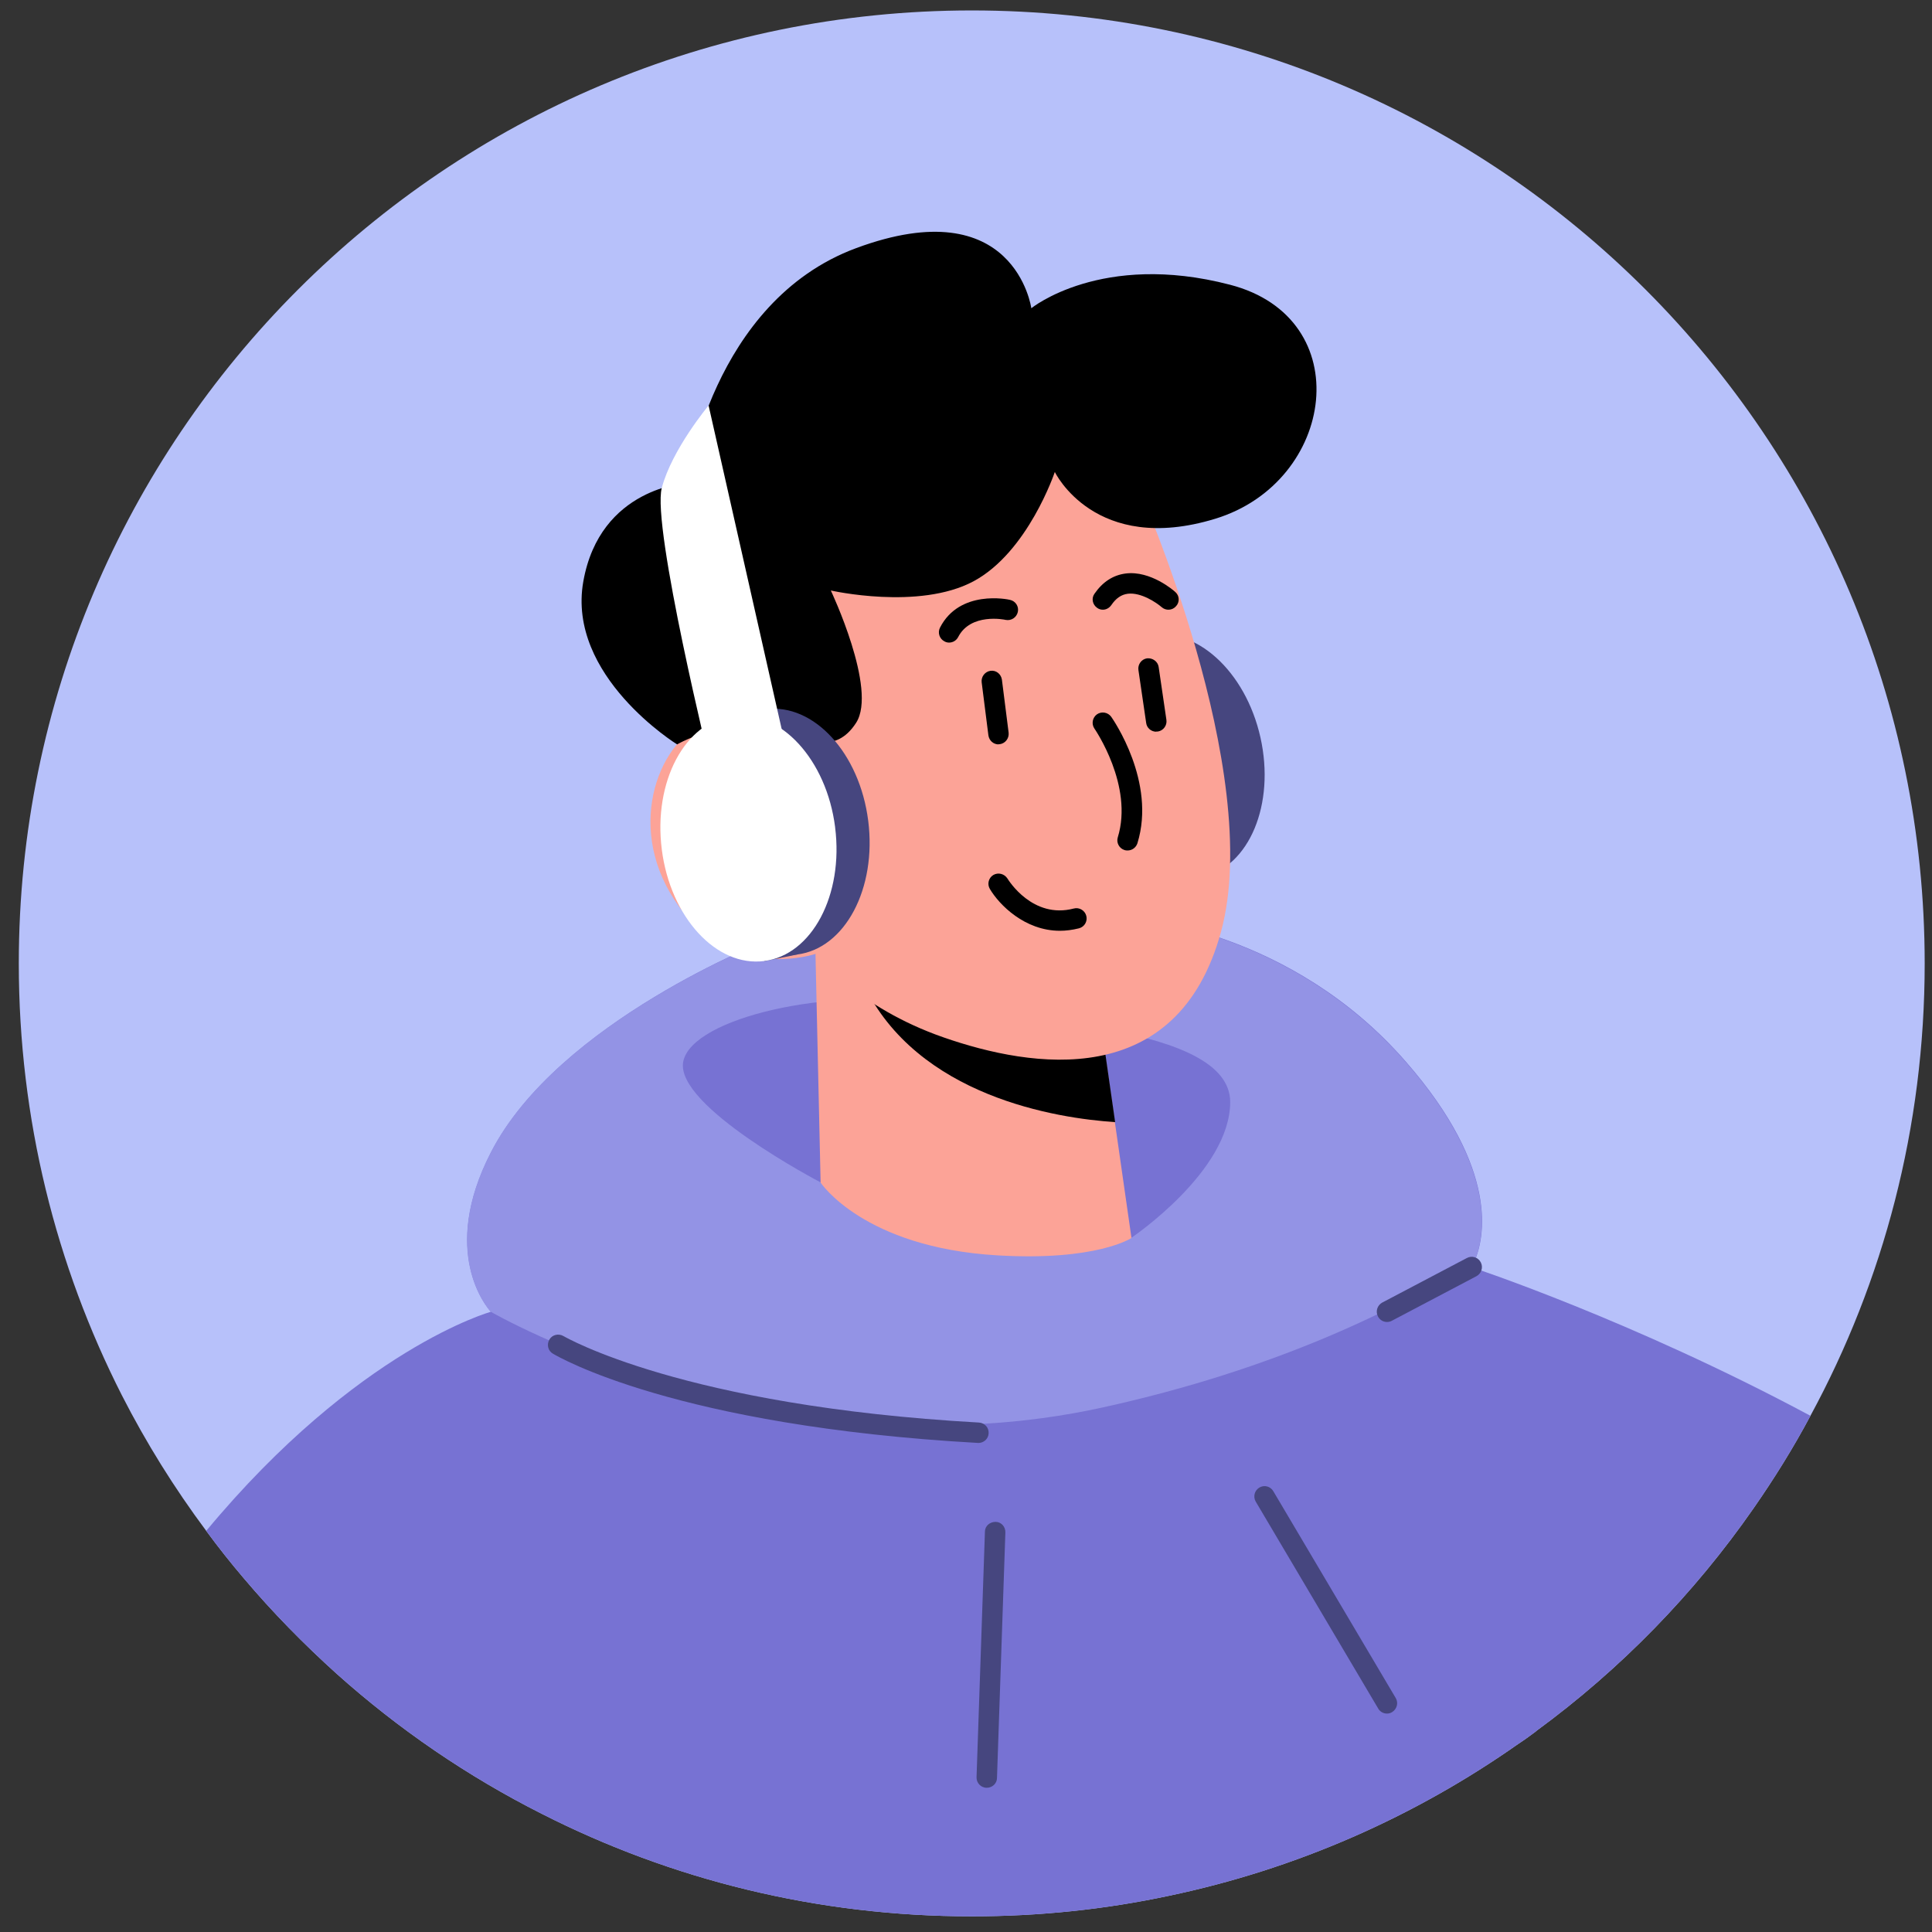 <svg width="74" height="74" viewBox="0 0 74 74" fill="none" xmlns="http://www.w3.org/2000/svg">
<rect x="0" y="0" width="74" height="74" fill="#333333" stroke="none"/>
<g id="Frame 46">
<path id="Vector" d="M73.72 36.904C73.72 43.175 72.139 49.077 69.344 54.228C68.694 55.449 67.958 56.632 67.168 57.767C64.889 61.047 62.071 63.935 58.854 66.292C58.838 66.315 58.815 66.323 58.799 66.339C58.588 66.495 58.376 66.652 58.157 66.793C54.196 69.58 49.655 71.592 44.755 72.617C42.328 73.134 39.807 73.4 37.224 73.4C31.298 73.4 25.708 71.991 20.761 69.478C17.903 68.037 15.265 66.229 12.901 64.115C11.633 62.972 10.435 61.751 9.331 60.444C8.83 59.857 8.353 59.254 7.899 58.636C6.685 57.007 5.605 55.277 4.673 53.453C2.145 48.482 0.72 42.861 0.72 36.904C0.72 16.746 17.066 0.4 37.224 0.4C57.382 0.4 73.72 16.746 73.72 36.904Z" fill="#B7C1FA"/>
<path id="Vector_2" d="M48.278 28.246C47.706 25.694 45.78 23.956 43.972 24.355L43.032 24.496C42.915 24.504 42.806 24.519 42.688 24.551C40.88 24.958 39.886 27.353 40.457 29.905C41.029 32.457 42.954 34.195 44.763 33.796L45.702 33.655C45.819 33.647 45.929 33.632 46.047 33.6C47.855 33.193 48.849 30.798 48.278 28.246Z" fill="#46467F"/>
<path id="Vector_3" d="M69.344 54.228C68.694 55.449 67.958 56.632 67.168 57.767C64.89 61.047 62.071 63.935 58.854 66.292C58.838 66.315 58.815 66.323 58.799 66.339C58.588 66.495 58.376 66.652 58.157 66.793C54.196 69.58 49.656 71.592 44.755 72.617C42.328 73.134 39.807 73.4 37.224 73.4C31.298 73.4 25.708 71.991 20.761 69.478C17.903 68.037 15.265 66.229 12.901 64.115C11.633 62.972 10.435 61.751 9.331 60.444C8.83 59.857 8.353 59.254 7.899 58.636C13.7 51.653 18.804 50.243 18.804 50.243C18.639 50.063 16.847 47.95 18.804 44.145C21.379 39.119 29.38 36.011 29.38 36.011L43.502 35.174C43.502 35.174 49.444 35.604 53.844 40.661C57.484 44.826 56.834 47.472 56.49 48.279C56.427 48.451 56.364 48.537 56.364 48.537C56.364 48.537 62.463 50.541 69.344 54.228Z" fill="#7772D3"/>
<path id="Vector_4" d="M56.489 48.279C53.562 50.134 48.865 52.451 42.242 53.907C29.857 56.639 18.796 50.243 18.796 50.243C18.631 50.063 16.839 47.95 18.796 44.145C21.371 39.119 29.372 36.019 29.372 36.019L43.494 35.182C43.494 35.182 49.428 35.612 53.836 40.669C57.476 44.834 56.826 47.48 56.482 48.286L56.489 48.279Z" fill="#9393E5"/>
<path id="Vector_5" d="M31.431 45.288C31.431 45.288 25.834 42.368 26.17 40.662C26.507 38.955 31.932 37.804 35.416 38.462C38.892 39.119 47.119 39.221 47.119 42.212C47.119 44.858 43.346 47.402 43.346 47.402L35.416 45.116L31.431 45.288Z" fill="#7772D3"/>
<path id="Vector_6" d="M31.235 36.536L31.431 45.296C31.431 45.296 33.067 47.778 38.195 48.083C42.015 48.31 43.338 47.417 43.338 47.417L42.704 42.994L42.085 38.681L32.793 36.849L31.235 36.544V36.536Z" fill="#FCA397"/>
<path id="Vector_7" d="M32.793 36.841C32.824 37.076 32.918 37.358 33.067 37.679C35.126 42.008 40.504 42.838 42.712 42.979L42.093 38.665L32.801 36.834L32.793 36.841Z" fill="black"/>
<path id="Vector_8" d="M43.604 18.672C43.604 18.672 48.442 29.553 46.767 35.691C45.092 41.828 39.502 40.904 36.151 39.738C32.801 38.579 31.235 36.536 31.235 36.536C31.235 36.536 28.119 37.616 26.014 34.728C23.908 31.839 25.168 28.496 26.945 27.721C28.722 26.946 30.852 28.214 30.852 28.214L29.169 25.052C29.169 25.052 36.05 8.894 43.596 18.664L43.604 18.672Z" fill="#FCA397"/>
<path id="Vector_9" d="M43.189 32.575C43.189 32.575 43.111 32.575 43.072 32.559C42.868 32.497 42.751 32.277 42.813 32.074C43.424 30.093 41.937 27.933 41.921 27.909C41.796 27.729 41.843 27.486 42.015 27.361C42.195 27.236 42.438 27.283 42.563 27.455C42.633 27.557 44.293 29.945 43.565 32.301C43.51 32.465 43.361 32.575 43.189 32.575Z" fill="black"/>
<path id="Vector_10" d="M30.39 33.365C30.288 33.365 30.186 33.326 30.116 33.248L27.149 30.109C27.008 29.96 27.016 29.717 27.165 29.576C27.313 29.436 27.556 29.443 27.697 29.592L30.664 32.731C30.805 32.88 30.797 33.123 30.648 33.264C30.578 33.334 30.484 33.365 30.39 33.365Z" fill="black"/>
<path id="Vector_11" d="M27.25 32.52C27.07 32.52 26.906 32.387 26.875 32.199C26.843 31.995 26.984 31.8 27.188 31.768L29.239 31.455C29.45 31.424 29.638 31.565 29.669 31.768C29.701 31.972 29.56 32.168 29.356 32.199L27.305 32.512C27.305 32.512 27.266 32.512 27.25 32.512V32.52Z" fill="black"/>
<path id="Vector_12" d="M30.852 28.222C30.852 28.222 31.979 28.958 32.793 27.682C33.615 26.398 31.822 22.617 31.822 22.617C31.822 22.617 35.196 23.384 37.287 22.265C39.377 21.145 40.402 18.077 40.402 18.077C40.402 18.077 41.937 21.278 46.548 19.869C51.158 18.46 52.035 12.182 47.111 10.906C42.187 9.622 39.502 11.806 39.502 11.806C39.502 11.806 38.876 7.25 32.793 9.504C27.25 11.556 26.311 18.499 26.311 18.499C26.311 18.499 22.984 18.656 22.342 22.273C21.7 25.897 25.935 28.512 25.935 28.512C25.935 28.512 28.339 27.103 30.844 28.222H30.852Z" fill="black"/>
<path id="Vector_13" d="M38.249 28.512C38.054 28.512 37.889 28.371 37.858 28.167L37.6 26.132C37.576 25.921 37.725 25.725 37.936 25.694C38.155 25.662 38.343 25.819 38.375 26.03L38.633 28.066C38.656 28.277 38.508 28.473 38.296 28.504C38.281 28.504 38.265 28.504 38.249 28.504V28.512Z" fill="black"/>
<path id="Vector_14" d="M44.285 28.026C44.097 28.026 43.925 27.886 43.901 27.69L43.604 25.662C43.573 25.451 43.721 25.247 43.933 25.216C44.144 25.193 44.348 25.334 44.379 25.545L44.676 27.572C44.708 27.784 44.559 27.987 44.348 28.019C44.332 28.019 44.309 28.019 44.293 28.019L44.285 28.026Z" fill="black"/>
<path id="Vector_15" d="M36.355 24.613C36.292 24.613 36.23 24.598 36.175 24.566C35.979 24.465 35.909 24.23 36.003 24.042C36.754 22.57 38.609 22.954 38.688 22.977C38.899 23.024 39.032 23.228 38.985 23.439C38.938 23.65 38.735 23.784 38.523 23.744C38.469 23.729 37.177 23.47 36.699 24.402C36.629 24.535 36.496 24.613 36.347 24.613H36.355Z" fill="black"/>
<path id="Vector_16" d="M42.242 23.353C42.164 23.353 42.085 23.329 42.023 23.282C41.843 23.157 41.796 22.915 41.921 22.742C42.234 22.288 42.633 22.03 43.111 21.967C44.074 21.842 44.974 22.633 45.013 22.672C45.178 22.813 45.193 23.063 45.044 23.22C44.904 23.384 44.653 23.4 44.489 23.251C44.301 23.087 43.706 22.68 43.197 22.742C42.946 22.774 42.743 22.915 42.563 23.181C42.485 23.29 42.367 23.353 42.242 23.353Z" fill="black"/>
<path id="Vector_17" d="M37.482 55.269C25.873 54.62 21.364 51.958 21.176 51.848C20.988 51.739 20.933 51.496 21.043 51.308C21.152 51.12 21.395 51.066 21.583 51.175C21.63 51.199 26.147 53.852 37.498 54.487C37.717 54.502 37.882 54.682 37.866 54.901C37.858 55.113 37.678 55.269 37.474 55.269H37.482Z" fill="#46467F"/>
<path id="Vector_18" d="M37.795 68.476C37.568 68.476 37.396 68.288 37.404 68.069L37.725 58.667C37.725 58.448 37.913 58.291 38.132 58.291C38.351 58.291 38.516 58.479 38.508 58.698L38.187 68.1C38.187 68.311 38.007 68.476 37.795 68.476Z" fill="#46467F"/>
<path id="Vector_19" d="M53.123 65.634C52.99 65.634 52.857 65.564 52.787 65.439L48.098 57.516C47.988 57.328 48.051 57.086 48.239 56.976C48.426 56.866 48.661 56.929 48.771 57.117L53.46 65.039C53.57 65.227 53.507 65.462 53.319 65.579C53.257 65.619 53.186 65.634 53.123 65.634Z" fill="#46467F"/>
<path id="Vector_20" d="M53.123 50.635C52.983 50.635 52.849 50.557 52.779 50.424C52.677 50.228 52.755 49.993 52.943 49.891L56.184 48.185C56.372 48.083 56.615 48.153 56.717 48.349C56.819 48.545 56.74 48.78 56.552 48.881L53.311 50.588C53.257 50.619 53.194 50.635 53.131 50.635H53.123Z" fill="#46467F"/>
<path id="Vector_21" d="M33.255 31.44C33.584 34.031 32.37 36.325 30.538 36.559C28.707 36.794 26.945 34.884 26.616 32.285C26.288 29.686 27.501 27.4 29.333 27.165C31.165 26.93 32.926 28.841 33.255 31.44Z" fill="#46467F"/>
<path id="Vector_22" d="M29.333 27.165L28.065 27.424L29.27 36.818L30.538 36.559L31.924 35.072L32.323 29.858L29.333 27.165Z" fill="#46467F"/>
<path id="Vector_23" d="M31.987 31.69C32.316 34.281 31.102 36.575 29.27 36.81C27.438 37.045 25.677 35.135 25.348 32.536C25.019 29.937 26.233 27.651 28.065 27.416C29.896 27.181 31.658 29.091 31.987 31.682V31.69Z" fill="white"/>
<path id="Vector_24" d="M27.141 15.532C27.141 15.532 25.74 17.208 25.348 18.687C24.957 20.167 27.25 29.498 27.25 29.498L30.147 28.841L27.141 15.532Z" fill="white"/>
<path id="Vector_25" d="M40.598 35.651C39.251 35.651 38.273 34.657 37.913 34.047C37.803 33.859 37.866 33.624 38.046 33.514C38.234 33.405 38.468 33.467 38.586 33.647C38.625 33.71 39.549 35.213 41.13 34.798C41.334 34.743 41.553 34.868 41.608 35.08C41.662 35.291 41.537 35.503 41.326 35.557C41.075 35.62 40.825 35.651 40.598 35.651Z" fill="black"/>
</g>
</svg>
